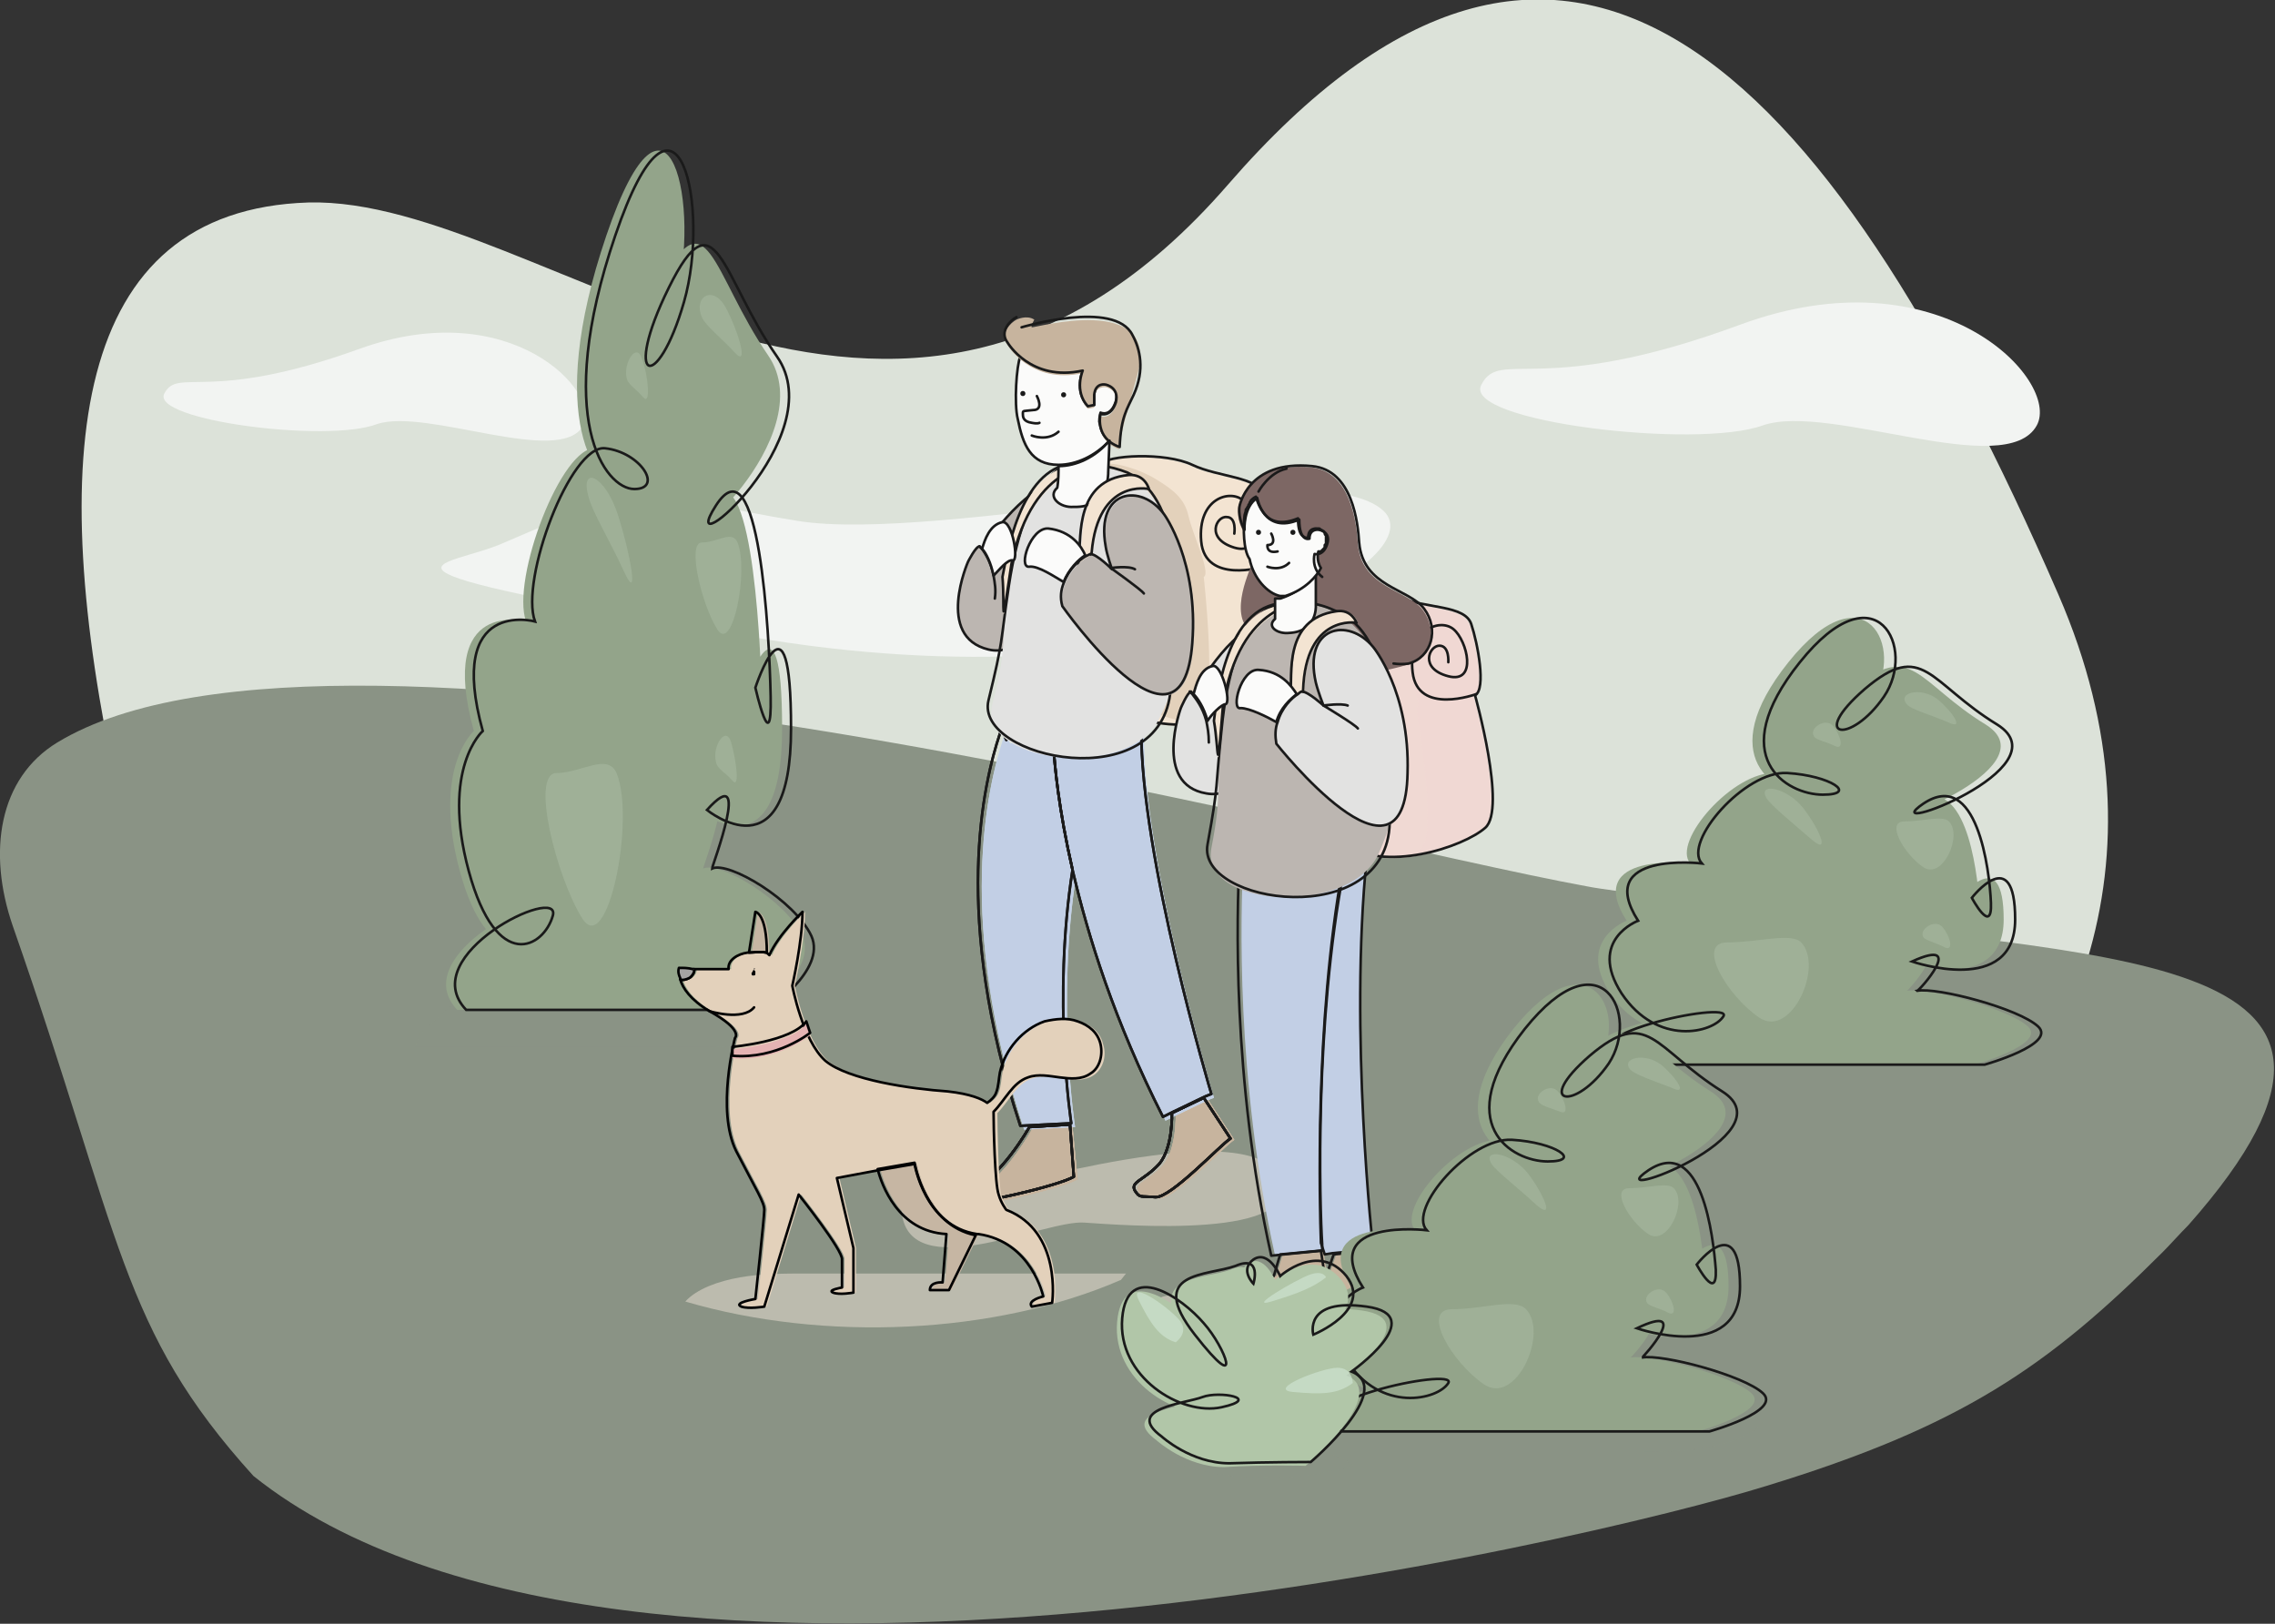 <?xml version="1.0" encoding="utf-8"?>
<!-- Generator: Adobe Illustrator 26.4.1, SVG Export Plug-In . SVG Version: 6.00 Build 0)  -->
<svg version="1.1" id="Layer_1" xmlns="http://www.w3.org/2000/svg" xmlns:xlink="http://www.w3.org/1999/xlink" x="0px" y="0px"
	 viewBox="0 0 178.6 127.5" style="enable-background:new 0 0 178.6 127.5;" xml:space="preserve">
<rect x="0" y="0" width="178.6" height="127.5" fill="#333333" stroke="none"/>
<style type="text/css">
	.st0{fill:#DCE2D9;}
	.st1{fill:#8A9385;}
	.st2{fill:#F2F4F2;}
	.st3{fill:#93A48A;}
	.st4{opacity:0.2;fill:#CDE3D1;}
	.st5{fill:none;stroke:#1A1A1A;stroke-width:0.2;stroke-miterlimit:10;}
	.st6{fill:none;}
	.st7{opacity:0.3;}
	.st8{fill:#BCBBAE;}
	.st9{fill:#C7B49E;}
	.st10{fill:#CCE1E8;}
	.st11{fill:#C2CFE5;}
	.st12{fill:none;stroke:#1A1A1A;stroke-width:0.2;stroke-linecap:round;stroke-linejoin:round;stroke-miterlimit:10;}
	.st13{fill:#F3E4D2;}
	.st14{fill:#E3D1BB;}
	.st15{fill:#BCB6B1;}
	.st16{fill:#E2E2E1;}
	.st17{fill:#FBFBFA;stroke:#1A1A1A;stroke-width:0.2;stroke-linecap:round;stroke-linejoin:round;stroke-miterlimit:10;}
	.st18{fill:#1A1A1A;}
	.st19{fill:#F0D8D3;}
	.st20{opacity:0.3;fill:#F0D8D3;}
	.st21{fill:#7D6764;}
	.st22{fill:none;stroke:#020203;stroke-width:0.2;stroke-miterlimit:10;}
	.st23{fill:#C6B6A3;}
	.st24{fill:none;stroke:#020203;stroke-width:0.2;stroke-linecap:round;stroke-linejoin:round;stroke-miterlimit:10;}
	.st25{fill:#A5A4A3;stroke:#020203;stroke-width:0.2;stroke-linecap:round;stroke-linejoin:round;stroke-miterlimit:10;}
	.st26{fill:#020203;}
	.st27{fill:#E5B3B3;}
	.st28{fill:#B1C6A8;}
	.st29{opacity:0.7;fill:#CDE3D1;}
</style>
<g>
	<path class="st0" d="M9.2,62c10,46.3,38.4,65.9,58.6,53.1s37.8-9,48.6-4.2s63.7-21.6,45.2-64.2s-39-62.4-65.2-32.2
		s-53.6,0.9-72.2,1.4C5.6,16.5,3.5,35.7,9.2,62z"/>
	<path class="st1" d="M138.1,71.4c-1-0.2-11.6-1.4-13.5-1.8C104.2,65.9,26.7,44.8,4.5,58.3C-0.1,61.1-1,66.9,1,72.7
		c8.6,24.6,8.4,31.6,18.9,43.2c29.2,23.3,105.5,4.9,118.7,0.8c15.4-4.7,22.2-9.4,31.2-18.4c0.6-0.6,1.3-1.4,2-2.1
		C191.6,73.8,163.8,75.6,138.1,71.4z"/>
	<path class="st2" d="M45.8,33.4c1.4-2.6-5.7-10.3-17.6-6s-14.2,1.4-15.3,3.5s12.8,3.9,16.7,2.4C33.5,32,44,36.7,45.8,33.4z"/>
	<path class="st2" d="M108.6,40.1c4.2,3.9-16,15.7-49.7,9.9S35,44.7,39.6,42.6c12.1-5.3,11.8-3.5,23-1.7S103.4,35.3,108.6,40.1z"/>
	<g>
		<path class="st3" d="M149.2,75.5c0,0,8.1,2.8,8.1-3.3s-3.4-1.7-3.4-1.7s1.6,3,1.5,0.4c-0.2-2.6-1.1-10.6-5.3-7.8
			c-4.1,2.8,11.2-2.8,5.8-6.2c-5.4-3.3-5.8-6.7-10.4-2.8c-4.5,3.9-1.1,4.4,1.5,0.6s-0.6-10.2-6.6-2.7s-1,10.4,1.8,10.4
			c2.8,0,0.6-1.5-2.8-1.7c-3.3-0.2-8.2,5.4-6.7,7.1c0,0-8.5-1-5,4.5c0,0-4,1.5-1.3,5.7c2.8,4.2,7.2,3.1,8,1.8
			c0.8-1.3-13.3,1.6-8.3,3.8H155c0,0,5.7-1.6,4.2-3s-7.9-3.1-9.5-2.8C149.7,77.9,153.7,73.5,149.2,75.5z"/>
		<path class="st4" d="M149.7,55.3c-0.8-0.9,1.1-1.4,2.4-0.4c1.2,1,2.2,2.5,0.8,1.8C151.5,56.1,150,55.7,149.7,55.3z"/>
		<path class="st5" d="M150.1,75.5c0,0,8.1,2.8,8.1-3.3s-3.4-1.7-3.4-1.7s1.6,3,1.5,0.4s-1.1-10.6-5.3-7.8
			c-4.1,2.8,11.2-2.8,5.8-6.2c-5.4-3.3-5.8-6.7-10.4-2.8c-4.5,3.9-1.1,4.4,1.5,0.6s-0.6-10.2-6.6-2.7s-1,10.4,1.8,10.4
			c2.8,0,0.6-1.5-2.8-1.7c-3.3-0.2-8.2,5.4-6.7,7.1c0,0-8.5-1-5,4.5c0,0-4,1.5-1.3,5.7c2.8,4.2,7.2,3.1,8,1.8
			c0.8-1.3-13.3,1.6-8.3,3.8h28.8c0,0,5.7-1.6,4.2-3s-7.9-3.1-9.5-2.8C150.6,77.9,154.5,73.5,150.1,75.5z"/>
		<path class="st4" d="M142.4,57.8c-0.4-0.6,0.9-1.5,1.5-0.8c0.6,0.7,0.9,1.9,0.2,1.6C143.3,58.2,142.5,58.1,142.4,57.8z"/>
		<path class="st4" d="M153,64.5c1.1,1.1-0.5,4.6-2,3.6c-1.5-1-3-3.6-1.5-3.6C151,64.5,152.5,64,153,64.5z"/>
		<path class="st4" d="M141.4,74c1.8,1.9-0.8,7.6-3.3,5.9c-2.5-1.7-5-5.9-2.5-5.9C138.1,74,140.6,73.2,141.4,74z"/>
		<path class="st4" d="M138.7,62.7c-0.8-1.3,1.6-0.9,2.9,0.8s2.1,3.7,0.6,2.4S139.1,63.3,138.7,62.7z"/>
		<path class="st4" d="M151,73.6c-0.4-0.6,0.9-1.5,1.5-0.8c0.6,0.7,0.9,1.9,0.2,1.6C151.9,74,151.1,73.8,151,73.6z"/>
	</g>
	<path class="st2" d="M159.9,33.4c1.9-3.5-7.6-13.7-23.3-7.9s-18.8,1.8-20.3,4.7c-1.6,2.9,16.9,5.1,22.1,3.2
		C143.6,31.6,157.5,37.8,159.9,33.4z"/>
	<polygon class="st6" points="99.7,51.1 99.7,51.1 99.7,51.1 	"/>
	<g>
		<g class="st7">
			<path class="st1" d="M32.6,82.2c7.5,0,15.1,0,22.6,0c1.6,0,3.2,0,4.8-0.6c1.5-0.6,3-1.9,3.9-4c-9.8-6.8-21.9-5.4-30.9,3.6"/>
		</g>
		<path class="st3" d="M54.8,63.6c0,0,6.6,5.4,6.6-6.4S58.6,54,58.6,54s1.3,5.7,1.2,0.7c-0.1-5-0.9-20.3-4.3-15s9.2-5.4,4.8-11.8
			s-4.8-12.9-8.5-5.4C48.1,30,50.9,31,53,23.7c2.1-7.3-0.5-19.6-5.4-5.2s-0.8,19.9,1.5,19.9s0.5-2.9-2.3-3.2
			c-2.7-0.3-6.7,10.3-5.5,13.6c0,0-7-1.9-4.1,8.6c0,0-3.3,2.9-1.1,11s5.9,6,6.6,3.5c0.7-2.5-10.9,3.1-6.8,7.4h23.6
			c0,0,4.7-3.1,3.5-5.8c-1.3-2.8-6.5-5.9-7.8-5.3C55.2,68,58.4,59.6,54.8,63.6z"/>
		<path class="st4" d="M57.9,42.6c0.9,2.2-0.4,8.8-1.6,6.8c-1.2-1.9-2.4-6.8-1.2-6.8S57.5,41.6,57.9,42.6z"/>
		<path class="st4" d="M48.4,60.7c1.5,3.6-0.7,14.6-2.7,11.4c-2-3.2-4.1-11.4-2-11.4C45.6,60.7,47.7,59.1,48.4,60.7z"/>
		<path class="st4" d="M46.2,39c-0.7-2.5,1.3-1.7,2.3,1.4s1.7,7.1,0.5,4.5S46.5,40.2,46.2,39z"/>
		<path class="st4" d="M56.2,59.8c-0.3-1.2,0.8-2.9,1.2-1.5s0.7,3.7,0.1,3S56.3,60.4,56.2,59.8z"/>
		<path class="st4" d="M49.2,29.7c-0.3-1.2,0.8-2.9,1.2-1.5c0.5,1.3,0.7,3.7,0.1,3S49.3,30.2,49.2,29.7z"/>
		<path class="st4" d="M55.1,24.9c-0.7-1.6,0.9-2.6,1.9-0.7c1,1.9,1.8,4.7,0.7,3.5C56.6,26.5,55.4,25.6,55.1,24.9z"/>
		<path class="st5" d="M55.5,63.6c0,0,6.6,5.4,6.6-6.4S59.3,54,59.3,54s1.3,5.7,1.2,0.7c-0.1-5-0.9-20.3-4.3-15S65.4,34.3,61,28
			s-4.8-12.9-8.5-5.4c-3.7,7.5-0.9,8.4,1.2,1.1c2.1-7.3-0.5-19.6-5.4-5.2s-0.8,19.9,1.5,19.9s0.5-2.9-2.3-3.2
			c-2.7-0.3-6.7,10.3-5.5,13.6c0,0-7-1.9-4.1,8.6c0,0-3.3,2.9-1.1,11s5.9,6,6.6,3.5c0.7-2.5-10.9,3.1-6.8,7.4h23.6
			c0,0,4.7-3.1,3.5-5.8c-1.3-2.8-6.5-5.9-7.8-5.3C55.9,68,59.1,59.6,55.5,63.6z"/>
	</g>
	<g>
		<g>
			<g>
				<path class="st8" d="M70.9,95.8c1.3,4.8,11.2,0,14.2,0.2c3,0.2,17.7,1.4,15.3-3.6s-21.6,1-24.2,1.2
					C73.6,93.7,70.1,92.8,70.9,95.8z"/>
				<path class="st9" d="M76.5,93.5c-2.1,0.4-4.3,1.2-2,1.3c2.3,0.1,8.9-1.5,10.1-2.2l-0.4-4.1l-3.2,0.2
					C81.1,88.6,78.5,93.1,76.5,93.5z"/>
				<path class="st9" d="M94.8,86.3l-2.5,1.2c0,0,0.1,2.7-1,4c-1.2,1.3-2.3,1.4-1.9,2.1c0.4,0.6,0.4,0.4,1.6,0.5
					c1.2,0.1,5.1-4.1,5.9-4.6L94.8,86.3z"/>
				<path class="st9" d="M76.5,93.5c-2.1,0.4-4.3,1.2-2,1.3c2.3,0.1,8.9-1.5,10.1-2.2l-0.4-4.1l-3.2,0.2
					C81.1,88.6,78.5,93.1,76.5,93.5z"/>
				<path class="st9" d="M94.8,86.3l-2.5,1.2c0,0,0.1,2.7-1,4c-1.2,1.3-2.3,1.4-1.9,2.1c0.4,0.6,0.4,0.4,1.6,0.5
					c1.2,0.1,5.1-4.1,5.9-4.6L94.8,86.3z"/>
				<path class="st9" d="M76.5,93.5c-2.1,0.4-4.3,1.2-2,1.3c2.3,0.1,8.9-1.5,10.1-2.2l-0.4-4.1l-3.2,0.2
					C81.1,88.6,78.5,93.1,76.5,93.5z"/>
				<path class="st9" d="M94.8,86.3l-2.5,1.2c0,0,0.1,2.7-1,4c-1.2,1.3-2.3,1.4-1.9,2.1c0.4,0.6,0.4,0.4,1.6,0.5
					c1.2,0.1,5.1-4.1,5.9-4.6L94.8,86.3z"/>
				<path class="st9" d="M76.5,93.5c-2.1,0.4-4.3,1.2-2,1.3c2.3,0.1,8.9-1.5,10.1-2.2l-0.4-4.1l-3.2,0.2
					C81.1,88.6,78.5,93.1,76.5,93.5z"/>
				<path class="st9" d="M94.8,86.3l-2.5,1.2c0,0,0.1,2.7-1,4c-1.2,1.3-2.3,1.4-1.9,2.1c0.4,0.6,0.4,0.4,1.6,0.5
					c1.2,0.1,5.1-4.1,5.9-4.6L94.8,86.3z"/>
				<path class="st10" d="M79.9,58.1c-0.4,0.2-0.6,0.3-0.6,0.3l-0.4-0.9c0,0,0,0,0,0l0.1,0.1c0,0-0.1,0.1-0.2,0.3
					c-1.3,3.9-3.8,14.4,1.6,30.8l4-0.2c0,0-1.5-9.7,0.1-19.9c-1.1-4.8-1.4-8.2-1.5-9.7C81.8,58.7,80.7,58.4,79.9,58.1z"/>
				<path class="st10" d="M95.3,86.2c0,0-5.6-18.7-5.5-28.7c-0.6,0.7-1.5,1.1-2.6,1.3c-1.3,0.3-2.9,0.3-4.3,0.1
					c0.1,1.5,0.4,4.9,1.5,9.7c1.2,5.2,3.3,11.9,7.1,19.4l0.8-0.4l2.5-1.2v0L95.3,86.2z"/>
				<path class="st11" d="M79.9,58.1c-0.4,0.2-0.6,0.3-0.6,0.3l-0.4-0.9c0,0,0,0,0,0l0.1,0.1c0,0-0.1,0.1-0.2,0.3
					c-1.3,3.9-3.8,14.4,1.6,30.8l4-0.2c0,0-1.5-9.7,0.1-19.9c-1.1-4.8-1.4-8.2-1.5-9.7C81.8,58.7,80.7,58.4,79.9,58.1z"/>
				<path class="st11" d="M95.3,86.2c0,0-5.6-18.7-5.5-28.7c-0.6,0.7-1.5,1.1-2.6,1.3c-1.3,0.3-2.9,0.3-4.3,0.1
					c0.1,1.5,0.4,4.9,1.5,9.7c1.2,5.2,3.3,11.9,7.1,19.4l0.8-0.4l2.5-1.2v0L95.3,86.2z"/>
				<path class="st12" d="M79.6,57.8C79.2,58,79,58.1,79,58.1l-0.4-0.9c0,0,0,0,0,0l0.1,0.1c0,0-0.1,0.1-0.2,0.3
					c-1.3,3.9-3.8,14.4,1.6,30.8l4-0.2c0,0-1.5-9.7,0.1-19.9c-1.1-4.8-1.4-8.2-1.5-9.7C81.5,58.5,80.4,58.2,79.6,57.8z"/>
				<path class="st12" d="M95.1,85.9c0,0-5.6-18.7-5.5-28.7c-0.6,0.7-1.5,1.1-2.6,1.3c-1.3,0.3-2.9,0.3-4.3,0.1
					c0.1,1.5,0.4,4.9,1.5,9.7c1.2,5.2,3.3,11.9,7.1,19.4l0.8-0.4l2.5-1.2l0,0L95.1,85.9z"/>
				<path class="st12" d="M76.2,93.3c-2.1,0.4-4.3,1.2-2,1.3c2.3,0.1,8.9-1.5,10.1-2.2L84,88.3l-3.2,0.2
					C80.9,88.4,78.3,92.9,76.2,93.3z"/>
				<path class="st12" d="M94.5,86.2l-2.5,1.2c0,0,0.1,2.7-1,4c-1.2,1.3-2.3,1.4-1.9,2.1c0.4,0.6,0.4,0.4,1.6,0.5
					c1.2,0.1,5.1-4.1,5.9-4.6L94.5,86.2z"/>
				
					<rect x="91.9" y="86.7" transform="matrix(0.904 -0.427 0.427 0.904 -28.089 48.09)" class="st12" width="2.8" height="0"/>
				<path class="st12" d="M79.6,57.8C79.2,58,79,58.1,79,58.1l-0.4-0.9c0,0,0,0,0,0l0.1,0.1c0,0-0.1,0.1-0.2,0.3
					c-1.3,3.9-3.8,14.4,1.6,30.8l4-0.2c0,0-1.5-9.7,0.1-19.9c-1.1-4.8-1.4-8.2-1.5-9.7C81.5,58.5,80.4,58.2,79.6,57.8z"/>
				<path class="st12" d="M95.1,85.9c0,0-5.6-18.7-5.5-28.7c-0.6,0.7-1.5,1.1-2.6,1.3c-1.3,0.3-2.9,0.3-4.3,0.1
					c0.1,1.5,0.4,4.9,1.5,9.7c1.2,5.2,3.3,11.9,7.1,19.4l0.8-0.4l2.5-1.2l0,0L95.1,85.9z"/>
				<path class="st12" d="M76.2,93.3c-2.1,0.4-4.3,1.2-2,1.3c2.3,0.1,8.9-1.5,10.1-2.2L84,88.3l-3.2,0.2
					C80.9,88.4,78.3,92.9,76.2,93.3z"/>
				<path class="st12" d="M94.5,86.2l-2.5,1.2c0,0,0.1,2.7-1,4c-1.2,1.3-2.3,1.4-1.9,2.1c0.4,0.6,0.4,0.4,1.6,0.5
					c1.2,0.1,5.1-4.1,5.9-4.6L94.5,86.2z"/>
				<path class="st12" d="M76.2,93.3c-2.1,0.4-4.3,1.2-2,1.3c2.3,0.1,8.9-1.5,10.1-2.2L84,88.3l-3.2,0.2
					C80.9,88.4,78.3,92.9,76.2,93.3z"/>
				<path class="st12" d="M94.5,86.2l-2.5,1.2c0,0,0.1,2.7-1,4c-1.2,1.3-2.3,1.4-1.9,2.1c0.4,0.6,0.4,0.4,1.6,0.5
					c1.2,0.1,5.1-4.1,5.9-4.6L94.5,86.2z"/>
				<path class="st12" d="M76.2,93.3c-2.1,0.4-4.3,1.2-2,1.3c2.3,0.1,8.9-1.5,10.1-2.2L84,88.3l-3.2,0.2
					C80.9,88.4,78.3,92.9,76.2,93.3z"/>
				<path class="st12" d="M94.5,86.2l-2.5,1.2c0,0,0.1,2.7-1,4c-1.2,1.3-2.3,1.4-1.9,2.1c0.4,0.6,0.4,0.4,1.6,0.5
					c1.2,0.1,5.1-4.1,5.9-4.6L94.5,86.2z"/>
				
					<rect x="91.9" y="86.7" transform="matrix(0.904 -0.427 0.427 0.904 -28.089 48.09)" class="st12" width="2.8" height="0"/>
				<path class="st13" d="M86.2,36.6c0.6-0.8,5.2-1,7.3,0c2.1,1,5.2,0.9,5.6,2.4s0.9,5.2,0,5.6c0,0,2,9.1,0.2,10.5
					c-1.8,1.4-8.1,3.2-11.4,0.5C84.6,53,85.7,37.3,86.2,36.6z"/>
				<path class="st14" d="M86.3,36.7c0.4-0.7,2.9,0,4.4,0.9c1.5,0.9,2.3,1.6,2.6,2.9c0.3,1.4,1.8,4.5,1.2,4.8c0,0,1.1,9.7-0.2,11
					c-1.3,1.2-6.2-1.2-8.6-3.6C83.3,50.4,85.9,37.3,86.3,36.7z"/>
				<path class="st12" d="M86.3,36.5c0.6-0.8,5.2-1,7.3,0c2.1,1,5.2,0.9,5.6,2.4c0.4,1.5,0.9,5.2,0,5.6c0,0,2,9.1,0.2,10.5
					c-1.8,1.4-8.1,3.2-11.4,0.5C84.8,52.8,85.8,37.1,86.3,36.5z"/>
				<path class="st15" d="M77.1,43.1c-0.1-0.1-0.2-0.2-0.2-0.2c-0.3,0-0.9,1.2-0.9,1.2S73.4,50,77.6,51c4.1,1,8-7.9,7.9-9.7
					c-0.1-1.9-0.1-3.4-2.6-3.3S77.1,43.1,77.1,43.1z"/>
				<path class="st12" d="M77.1,43.1c-0.1-0.1-0.2-0.2-0.2-0.2c-0.3,0-0.9,1.2-0.9,1.2S73.4,50,77.6,51c4.1,1,8-7.9,7.9-9.7
					c-0.1-1.9-0.1-3.4-2.6-3.3S77.1,43.1,77.1,43.1z"/>
				<g>
					<path class="st16" d="M84,36.7c0,0-3.4,0.2-4.8,9.5c-0.7,4.7-0.1,4.6-1.3,9.1c-1.2,4.5,10.1,6,12.9,1.5
						c4.9-9.1,1.1-17.7-2.2-19.5C87.4,36.7,85.6,36.4,84,36.7z"/>
					<path class="st12" d="M84,36.5c0,0-3.4,0.2-4.8,9.5c-0.7,4.7-0.4,4.1-1.6,9c-1.1,4.6,13.7,7.7,14.3-0.9c1-8.3,0.6-15.1-3.4-17
						C87.2,36.6,85.6,36.3,84,36.5z"/>
				</g>
				<path class="st13" d="M86.3,36.7c0,0-5.2-0.5-6.9,7.8c-0.9,6.1-0.5,3.4-0.7,1c0.3-1.4,1.3-8.5,5.5-8.9
					C85.4,36.4,86.3,36.7,86.3,36.7z"/>
				<path class="st12" d="M86.3,36.5c0,0-5.2-0.5-6.9,7.8c-0.9,6.1-0.5,3.4-0.7,1c0.3-1.4,1.3-8.5,5.5-8.9
					C85.4,36.2,86.3,36.5,86.3,36.5z"/>
				<path class="st12" d="M78.1,47c0.1-0.7,0-1.2-0.1-1.8c-0.2-1.1-0.7-1.8-0.9-2.1c-0.1-0.1-0.2-0.2-0.2-0.2"/>
				<path class="st17" d="M78.7,41c-1,0.2-1.4,1.4-1.6,2.1c0.3,0.3,0.7,1.1,0.9,2.1c0.4-0.4,1.1-1.3,1.5-1.2
					C80,44.1,79.5,40.9,78.7,41z"/>
				<g>
					<path class="st17" d="M87.6,31.5c0.3-1.2-0.8-1.4-0.8-1.4S86,30,85.9,31l0,0.8l-0.5,0.1c-1.1-1.2-0.4-2.8-0.4-2.8
						c-0.7,0.1-1.3,0.2-1.8,0.1c-1.4-0.1-2.4-0.7-3.1-1.2c-0.3,0.7-0.5,3.7-0.2,4.9c0.4,2,1,3.6,3.2,3.6c0,0,0,0,0,0
						c1.4,0,2.9-0.7,4-1.9c-0.6-0.4-0.7-1-0.8-1.5c0-0.4,0.1-0.7,0.1-0.7S87.2,32.8,87.6,31.5z"/>
					<path class="st9" d="M87.9,35.3c-2-0.7-1.5-2.6-1.5-2.6s0.8,0.3,1.2-0.9c0.3-1.2-0.8-1.4-0.8-1.4s-0.8-0.1-0.9,0.8l0,0.8
						l-0.5,0.1c-1.1-1.2-0.4-2.8-0.4-2.8c-4.1,0.9-5.9-2.2-5.9-2.2c-0.7-0.9,0.3-1.8,0.7-2c0,0,0.8-0.4,1.4,0c0,0-0.3,0.5-0.2,0.6
						s10.1-2.8,8.3,3.7C87.4,36,87.9,35.3,87.9,35.3z"/>
					<path class="st12" d="M80.2,25.7c0,0,7.3-2.2,8.7,0.6c0.6,1.1,1,2.7,0.1,4.7c-0.5,1.1-1,1.7-1.1,4.1c-2-0.7-1.5-2.6-1.5-2.6
						s0.8,0.3,1.2-0.9c0.3-1.2-0.8-1.4-0.8-1.4S86,30,85.9,31l0,0.8l-0.5,0.1c-1.1-1.2-0.4-2.8-0.4-2.8c-4.1,0.9-5.9-2.2-5.9-2.2
						c-0.7-0.9,0.3-1.8,0.7-2"/>
					<g>
						<ellipse class="st18" cx="80.3" cy="30.9" rx="0.2" ry="0.2"/>
						<ellipse class="st18" cx="83.5" cy="31" rx="0.2" ry="0.2"/>
						<path class="st12" d="M81.4,31.1c0,0,0.6,1.1-0.3,1.1c-0.8,0.1-0.8,0-0.8,0.3c0,0.2,0,0.6,0.7,0.7c0.5,0.1,0.6,0,0.6,0"/>
						<path class="st12" d="M81,34.2c0,0,1.2,0.5,2.1-0.3"/>
					</g>
					<path class="st17" d="M83.1,36.6c0,0.4,0,1.2-0.1,1.7c-0.8,0.7,0.2,1.6,1.3,1.5c2.8,0.1,2.7-2.7,2.7-2.7l0.1-2.5
						C86,35.9,84.5,36.6,83.1,36.6z"/>
				</g>
				<path class="st13" d="M90.3,38.4c0,0-4-0.9-4.5,5c-0.6,5.9-1.2,1.6-1,0.2c0.3-1.4-0.3-5.9,3.9-6.3C90,37.2,90.3,38.4,90.3,38.4z
					"/>
				<path class="st12" d="M90.2,38.4c0,0-4-0.9-4.5,5c-0.6,5.9-1.2,1.6-1,0.2s-0.3-5.9,3.9-6.3C89.9,37.2,90.2,38.4,90.2,38.4z"/>
				<g>
					<path class="st17" d="M82.3,41.5c1.8,0.2,2.6,1.4,2.9,2.1c-0.5,0.3-1.3,1.1-1.7,2.1c-0.7-0.4-2-1.3-2.7-1.2
						C79.9,44.6,80.9,41.4,82.3,41.5z"/>
					<path class="st15" d="M83.6,45.9c0.4-1.1,1.2-1.8,1.7-2.1c0.2-0.1,0.4-0.2,0.4-0.2c0.5,0,1.7,1.2,1.7,1.2s-0.4-1.1-0.5-1.8
						c-0.8-4.5,2.8-5,4.6-2.5c0,0,2.7,3.7,2.2,10.1c-0.8,10.5-10.2-2.9-10.2-2.9C83.3,47,83.4,46.4,83.6,45.9z"/>
					<path class="st12" d="M83.5,45.8c0.4-1.1,1.2-1.8,1.7-2.1c0.2-0.1,0.4-0.2,0.4-0.2c0.5,0,1.7,1.2,1.7,1.2s-0.4-1.1-0.5-1.8
						c-0.8-4.5,2.8-5,4.6-2.5c0,0,2.7,3.7,2.2,10.1c-0.8,10.5-10.2-2.9-10.2-2.9C83.2,46.9,83.3,46.3,83.5,45.8z"/>
					<path class="st12" d="M89.8,46.6c-0.2-0.3-2.6-2-2.6-2s1.4-0.2,1.9,0.1"/>
				</g>
				<path class="st12" d="M99.2,44.5c0,0-4.6,1.4-4.9-2s2.3-4.1,3.3-3.2c1,0.9,1.6,4.4-0.7,3.7c-2.3-0.7-1.4-2.5-0.6-2.4
					c0.8,0,0.6,1.3,0.6,1.3"/>
			</g>
			<g>
				<g>
					<path class="st19" d="M102.4,47.4c0.5-0.8,5.1-1.3,7.3-0.4c2.2,0.9,5.2,0.6,5.7,2.1c0.5,1.5,1.2,5.1,0.3,5.6
						c0,0,2.5,8.9,0.8,10.4c-1.7,1.5-7.9,3.6-11.3,1.2S101.9,48.1,102.4,47.4z"/>
					<path class="st20" d="M102.5,47.5c0.4-0.7,2.9-0.2,4.5,0.6c1.6,0.8,2.4,1.4,2.8,2.8c0.4,1.4,2,4.3,1.4,4.7c0,0,1.7,9.7,0.4,11
						c-1.2,1.3-6.3-0.8-8.8-3C100.4,61.4,102.2,48.1,102.5,47.5z"/>
					<path class="st12" d="M102.5,47.3c0.5-0.8,5.1-1.3,7.3-0.4c2.2,0.9,5.2,0.6,5.7,2.1c0.5,1.5,1.2,5.1,0.3,5.6
						c0,0,2.5,8.9,0.8,10.4c-1.7,1.5-7.9,3.6-11.3,1.2S102.1,48,102.5,47.3z"/>
					<path class="st12" d="M115.9,54.5c0,0-4.6,1.7-5-1.7c-0.4-3.3,2.1-4.3,3.2-3.4c1.1,0.9,1.9,4.3-0.4,3.7s-1.5-2.4-0.7-2.4
						c0.8,0,0.7,1.3,0.7,1.3"/>
				</g>
				<path class="st21" d="M97.6,41.7c0,0-0.5-0.8-0.4-1.8c0,0,0.6-3.7,5.7-3.2c3.2,0.3,3.6,4.5,3.7,6c0.3,3.5,3.9,3.6,5.1,5.2
					c1.2,1.6,0.6,3.8-1.2,4.3c-3.5,1-6,1.1-7.9-1.6c-0.8-1-2.6,0.4-4.4-1c-1.8-1.4,0-5,0.2-5.6S97.6,41.7,97.6,41.7"/>
				<path class="st8" d="M90.8,102.7c0.5,2.2,7.5,0.3,9.5,0.4s11.8,1.1,10.5-1.2s-14.6-0.1-16.4-0.1S90.5,101.3,90.8,102.7z"/>
				<path class="st9" d="M104.3,100.2C104.3,100.2,104.2,100.2,104.3,100.2l0.2,2.1h4.1l-0.5-4.1l-3.2,0.3L104.3,100.2z"/>
				<path class="st9" d="M104.2,100.2l-0.3-2l-3.2,0.3l-0.5,1.7c-1.7-0.3-6.5,2.1-6.5,2.1h4.1h6.7L104.2,100.2z"/>
				<path class="st11" d="M103.7,97.6c0.1,0.3,0.2,0.6,0.3,0.9l0.6-0.1l0,0l3.2-0.3c0,0-1.9-17-0.5-30.8c-0.5,0.4-1.1,0.7-1.9,0.9
					C103.2,80.3,103.6,94.7,103.7,97.6z"/>
				<path class="st11" d="M105.8,68.3c-2,0.5-4.6,0.4-6.4,0c-0.6-0.2-1.1-0.3-1.5-0.6c-0.1-0.1-0.2-0.1-0.3-0.2
					c-0.2,4.2-0.6,17.2,2.5,31.1l4-0.4c0,0,0-0.2,0-0.5C103.9,94.7,103.5,80.3,105.8,68.3z"/>
				<path class="st12" d="M104.1,100.2C104.1,100.2,104,100.2,104.1,100.2l0.2,2.1h4.1l-0.5-4.1l-3.2,0.3L104.1,100.2z"/>
				<path class="st12" d="M103.7,97.6c0.1,0.3,0.2,0.6,0.3,0.9l0.6-0.1l0,0l3.2-0.3c0,0-1.9-17-0.5-30.8c-0.5,0.4-1.1,0.7-1.9,0.9
					C103.2,80.3,103.6,94.7,103.7,97.6z"/>
				<path class="st12" d="M105.5,68.3c-2,0.5-4.6,0.4-6.4,0c-0.6-0.2-1.1-0.3-1.5-0.6c-0.1-0.1-0.2-0.1-0.3-0.2
					c-0.2,4.2-0.6,17.2,2.5,31.1l4-0.4c0,0,0-0.2,0-0.5C103.6,94.7,103.2,80.3,105.5,68.3z"/>
				<path class="st12" d="M104,100.2l-0.3-2l-3.2,0.3l-0.5,1.7c-1.7-0.3-6.5,2.1-6.5,2.1h4.1h6.7L104,100.2z"/>
				<path class="st22" d="M92.4,107.6c0,0,0,0.1,0,0.2C92.3,107.6,92.3,107.6,92.4,107.6z"/>
				<path class="st16" d="M93.7,54.5c-0.1-0.1-0.2-0.2-0.2-0.2c-0.3,0.1-0.8,1.3-0.8,1.3s-2.2,6,2,6.7c4.2,0.8,7.6-8.3,7.3-10.2
					c-0.3-1.8-0.3-3.3-2.8-3.1C96.6,49.2,93.7,54.5,93.7,54.5z"/>
				<path class="st12" d="M93.7,54.5c-0.1-0.1-0.2-0.2-0.2-0.2c-0.3,0.1-0.8,1.3-0.8,1.3s-2.2,6,2,6.7c4.2,0.8,7.6-8.3,7.3-10.2
					c-0.3-1.8-0.3-3.3-2.8-3.1C96.6,49.2,93.7,54.5,93.7,54.5z"/>
				<g>
					<path class="st15" d="M100.2,47.6c0,0-3.4,0.4-4.3,9.8c-0.5,4.7,0.1,4.6-0.8,9.2c-0.9,4.6,10.4,5.4,13,0.7
						c4.4-9.4,0.1-17.7-3.4-19.3C103.6,47.4,101.8,47.3,100.2,47.6z"/>
					<path class="st12" d="M100.2,47.5c0,0-3.4,0.4-4.3,9.8c-0.5,4.7-0.2,4.1-1.1,9c-0.9,4.7,14.1,6.9,14.3-1.7
						c0.5-8.3-0.2-15.2-4.4-16.7C103.4,47.3,101.8,47.1,100.2,47.5z"/>
				</g>
				<path class="st13" d="M102.5,47.5c0,0-5.2-0.2-6.5,8.2c-0.5,6.2-0.3,3.4-0.7,1.1c0.2-1.4,0.8-8.5,5-9.2
					C101.7,47.3,102.5,47.5,102.5,47.5z"/>
				<path class="st12" d="M102.5,47.3c0,0-5.2-0.2-6.5,8.2c-0.5,6.2-0.3,3.4-0.7,1.1c0.2-1.4,0.8-8.5,5-9.2
					C101.6,47.1,102.5,47.3,102.5,47.3z"/>
				<path class="st12" d="M94.9,58.3c0-0.7-0.1-1.2-0.2-1.7c-0.3-1.1-0.8-1.7-1.1-2.1c-0.1-0.1-0.2-0.2-0.2-0.2"/>
				<path class="st17" d="M95.2,52.3c-1,0.2-1.3,1.5-1.5,2.2c0.3,0.3,0.8,1,1.1,2.1c0.3-0.5,1.1-1.3,1.4-1.3
					C96.7,55.2,95.9,52.1,95.2,52.3z"/>
				<g>
					<path class="st17" d="M103.3,47.6C103.3,47.6,103.3,47.6,103.3,47.6l0-2.8c0,0,0,0,0,0c-0.3,0.6-1.2,1.7-2.8,2.2
						c-0.1,0-0.2,0-0.4,0c0,0.5,0,1.1,0,1.4c0,0.1,0,0.1,0,0.2c-0.7,0.6,0.2,1.2,1.1,1.1C103.4,49.6,103.3,47.6,103.3,47.6z"/>
					<path class="st17" d="M97.7,40.5c0-0.1,0.1-0.3,0.1-0.4c0,0,0,0,0,0c0-0.1,0-0.1,0.1-0.2c0,0,0,0,0,0c0-0.1,0.1-0.1,0.1-0.2
						c0,0,0,0,0,0c0-0.1,0.1-0.1,0.1-0.2c0,0,0,0,0,0c0-0.1,0.1-0.1,0.1-0.2c0,0,0,0,0,0c0.1-0.1,0.2-0.2,0.4-0.3
						c0,0,0.2,0.9,0.8,1.5c0.5,0.5,1.3,0.7,2.5,0.2c0,0.9,0.2,1.3,0.4,1.4c0.2,0.2,0.4,0.1,0.4,0.1c0-0.8,0.7-0.7,0.7-0.7s0,0,0,0
						c0,0,0.1,0,0.1,0c0.1,0,0.1,0,0.2,0.1c0,0,0,0,0,0c0.1,0,0.1,0.1,0.2,0.1c0,0,0,0,0,0c0,0,0.1,0.1,0.1,0.2c0,0,0,0,0,0
						c0,0.1,0.1,0.1,0.1,0.2c0,0.1,0,0.3,0,0.5c0,0,0,0,0,0c0,0.1,0,0.1-0.1,0.2c0,0,0,0,0,0.1c0,0.1,0,0.1-0.1,0.2c0,0,0,0,0,0
						c0,0-0.1,0.1-0.1,0.1c0,0,0,0,0,0c0,0-0.1,0.1-0.1,0.1c0,0,0,0,0,0c0,0,0,0-0.1,0c0,0,0,0,0,0c0,0,0,0,0,0c0,0,0,0,0,0
						c0,0,0,0,0,0c0,0,0,0,0,0c0,0,0,0,0,0c0,0,0,0-0.1,0c0,0,0,0,0,0c0,0,0,0,0,0c0,0,0,0,0,0c0,0,0,0,0,0c0,0,0,0,0,0c0,0,0,0,0,0
						s-0.2,0.7,0.2,1.3c0,0,0,0,0,0c-0.3,0.6-1.2,1.7-2.8,2.2c-0.1,0-0.2,0-0.4,0c-1-0.2-2.1-1.4-2.4-2.9
						C97.6,43.2,97.6,41.5,97.7,40.5z"/>
					<g>
						<ellipse class="st18" cx="98.8" cy="41.8" rx="0.2" ry="0.2"/>
						<ellipse class="st18" cx="101.5" cy="41.8" rx="0.2" ry="0.2"/>
						<path class="st12" d="M99.8,41.9c0,0,0.5,0.9-0.3,0.9c0,0-0.1,0.7,0.8,0.5"/>
						<path class="st12" d="M99.5,44.5c0,0,1,0.4,1.7-0.3"/>
					</g>
					<path class="st12" d="M103.8,45.3c-0.9-0.7-0.6-1.8-0.6-1.8s0.7,0.2,1-0.8c0.3-1-0.7-1.1-0.7-1.1s-0.7-0.1-0.7,0.7
						c0,0-0.8,0.3-0.8-1.5c-2.8,1.2-3.3-1.7-3.3-1.7c-1.1,0.7-1,2.5-1,2.5s-0.5-0.8-0.4-1.8c0,0,0.6-3.7,5.7-3.2
						c3.2,0.3,3.6,4.5,3.7,6c0.3,3.5,3.9,3.6,5.1,5.2c1.2,1.6,0.6,3.8-1.2,4.3c0,0-0.5,0.1-1.2,0"/>
					<path class="st12" d="M98.8,38.6c0,0,0.8-1.5,2.2-1.8"/>
				</g>
				<g>
					<path class="st13" d="M106.6,48.9c0,0-4-0.7-4.2,5.3c-0.2,6-1.2,1.7-1,0.3s-0.6-5.9,3.6-6.5C106.3,47.8,106.6,48.9,106.6,48.9z
						"/>
					<path class="st12" d="M106.5,48.9c0,0-4-0.7-4.2,5.3c-0.2,6-1.2,1.7-1,0.3c0.2-1.4-0.6-5.9,3.6-6.5
						C106.1,47.8,106.5,48.9,106.5,48.9z"/>
				</g>
				<g>
					<path class="st17" d="M98.8,52.6c1.8,0.1,2.6,1.3,3,1.9c-0.5,0.4-1.3,1.1-1.6,2.2c-0.7-0.4-2.1-1.1-2.8-1.1
						C96.6,55.8,97.4,52.5,98.8,52.6z"/>
					<path class="st16" d="M100.3,56.8c0.3-1.1,1.1-1.9,1.6-2.2c0.2-0.2,0.3-0.2,0.3-0.2c0.5,0,1.7,1.1,1.7,1.1s-0.4-1-0.6-1.8
						c-1-4.4,2.5-5.2,4.5-2.8c0,0,2.9,3.5,2.7,9.9c-0.2,10.5-10.3-2.3-10.3-2.3C100.1,57.9,100.2,57.3,100.3,56.8z"/>
					<path class="st12" d="M100.3,56.7c0.3-1.1,1.1-1.9,1.6-2.2c0.2-0.2,0.3-0.2,0.3-0.2c0.5,0,1.7,1.1,1.7,1.1s-0.4-1-0.6-1.8
						c-1-4.4,2.5-5.2,4.5-2.8c0,0,2.9,3.5,2.7,9.9c-0.2,10.5-10.3-2.3-10.3-2.3C100.1,57.8,100.1,57.2,100.3,56.7z"/>
					<path class="st12" d="M106.6,57.2c-0.2-0.3-2.7-1.8-2.7-1.8s1.4-0.2,1.9,0"/>
				</g>
			</g>
		</g>
		<g>
			<g>
				<path class="st8" d="M88.4,100c-8.3,0-16.7,0-25,0c-1.8,0-3.6,0-5.3,0.3c-1.7,0.3-3.4,0.9-4.3,1.9c10.9,3.2,24.3,2.6,34.2-1.7"
					/>
			</g>
			<g>
				<g>
					<path class="st23" d="M60.4,74.8c0-3.1-0.9-3.2-0.9-3.2L59,74.9C59.4,74.8,60,74.7,60.4,74.8z"/>
					<path class="st23" d="M72,91.3l-2.9,0.5c0.3,1.2,1.6,4.9,5.4,5.1l-0.3,3.8c0,0-1-0.1-1,0.6h1.5l2.1-4.3
						C72.8,96.2,72,91.3,72,91.3z"/>
					<path class="st14" d="M86.6,82c-0.2-0.9-0.9-1.5-1.8-1.8c-0.8-0.3-1.7-0.2-2.6,0c-1.7,0.6-3.1,2.2-3.5,4
						c-0.1,0.5-0.1,1.1-0.3,1.6c-0.1,0.3-0.4,0.6-0.7,0.8c-0.4-0.3-1.3-0.7-3.1-0.9c-2.9-0.2-7.8-0.9-9.6-2.4
						c-1.8-1.6-2.6-5.9-2.6-5.9s0.8-3.5,0.8-5.8c0,0-1.9,1.8-2.6,3.4c-0.1-0.1-0.2-0.2-0.3-0.2c-0.4-0.1-1,0-1.4,0
						c-0.8,0.1-1.6,0.6-1.5,1.3l-2.8,0c0,0,0.1,0,0.1,0c0,0,0,0.1,0,0.1c0,0.2-0.2,0.5-0.4,0.6c-0.2,0.1-0.5,0.2-0.7,0.1
						c0.2,0.7,0.8,1.6,2.3,2.5c2.7,1.5,2,2.1,2,2.1s-1.5,5.7,0.1,8.9c1.6,3.1,2.2,4,2.2,4.6c0,0.6-0.7,7-0.7,7s-1.8,0.3-1.1,0.6
						c0.6,0.2,1.8,0,1.8,0l2.7-8.8c0,0,3.5,4.4,3.4,5.1c0,0.7,0,2.2,0,2.2s-1.2,0.2-0.7,0.4c0.5,0.2,1.6,0,1.6,0v-3.5l-1.3-5.5
						l3.2-0.6l2.9-0.5c0,0,0.8,4.9,4.9,5.5c0,0,0.1,0,0.1,0c4.2,0.6,5.1,4.9,5.1,4.9s-1.3,0.3-0.9,0.8l1.6-0.3c0,0,0.8-5.6-3.6-7.3
						c0,0-0.4-0.5-0.6-1.2c-0.2-0.7-0.3-5.3-0.3-6.4c0.9-0.9,1.5-2.3,2.7-2.7c0.8-0.3,1.7-0.1,2.5,0c0.8,0.1,1.7,0.2,2.4-0.3
						C86.6,83.9,86.9,82.9,86.6,82z"/>
				</g>
				<g>
					<path class="st24" d="M60.2,74.8c0-3.1-0.9-3.2-0.9-3.2l-0.5,3.2C59.1,74.8,59.7,74.7,60.2,74.8z"/>
					<path class="st24" d="M71.8,91.3l-2.9,0.5c0.3,1.2,1.6,4.9,5.4,5.1l-0.3,3.8c0,0-1-0.1-1,0.6h1.5l2.1-4.3
						C72.6,96.2,71.8,91.3,71.8,91.3z"/>
					<path class="st24" d="M86.4,82c-0.2-0.9-0.9-1.5-1.8-1.8c-0.8-0.3-1.7-0.2-2.6,0c-1.7,0.6-3.1,2.2-3.5,4
						c-0.1,0.5-0.1,1.1-0.3,1.6c-0.1,0.3-0.4,0.6-0.7,0.8c-0.4-0.3-1.3-0.7-3.1-0.9c-2.9-0.2-7.8-0.9-9.6-2.4
						c-1.8-1.6-2.6-5.9-2.6-5.9s0.8-3.5,0.8-5.8c0,0-1.9,1.8-2.6,3.4c-0.1-0.1-0.2-0.2-0.3-0.2c-0.4-0.1-1,0-1.4,0
						c-0.8,0.1-1.6,0.6-1.5,1.3l-2.8,0c0,0,0.1,0,0.1,0c0,0,0,0.1,0,0.1c0,0.2-0.2,0.5-0.4,0.6c-0.2,0.1-0.5,0.2-0.7,0.1
						c0.2,0.7,0.8,1.6,2.3,2.5c2.7,1.5,2,2.1,2,2.1s-1.5,5.7,0.1,8.9c1.6,3.1,2.2,4,2.2,4.6c0,0.6-0.7,7-0.7,7s-1.8,0.3-1.1,0.6
						c0.6,0.2,1.8,0,1.8,0l2.7-8.8c0,0,3.5,4.4,3.4,5.1c0,0.7,0,2.2,0,2.2s-1.2,0.2-0.7,0.4c0.5,0.2,1.6,0,1.6,0v-3.5l-1.3-5.5
						l3.2-0.6l2.9-0.5c0,0,0.8,4.9,4.9,5.5c0,0,0.1,0,0.1,0c4.2,0.6,5.1,4.9,5.1,4.9s-1.3,0.3-0.9,0.8l1.6-0.3c0,0,0.8-5.6-3.6-7.3
						c0,0-0.4-0.5-0.6-1.2C78.1,93,78,88.4,78,87.3c0.9-0.9,1.5-2.3,2.7-2.7c0.8-0.3,1.7-0.1,2.5,0c0.8,0.1,1.7,0.2,2.4-0.3
						C86.3,83.9,86.6,82.9,86.4,82z"/>
					<path class="st25" d="M54.5,76.1c0,0-0.1,0-0.1,0c0,0,0,0,0,0C54,76,53.7,76,53.3,76c-0.1,0.3,0,0.6,0.1,0.8l0,0.1c0,0,0,0,0,0
						c0.2,0.1,0.5,0,0.7-0.1c0.2-0.1,0.4-0.4,0.4-0.6C54.5,76.2,54.5,76.2,54.5,76.1z"/>
					<g>
						<path class="st26" d="M59.2,76.1c-0.1,0.1-0.1,0.2-0.2,0.3c0,0.1,0,0.2,0.1,0.2c0,0,0,0,0,0c0.1,0,0.2,0,0.2-0.1
							c0-0.1,0-0.1,0-0.2c0,0,0-0.1-0.1-0.1c0-0.1,0-0.1,0-0.2C59.3,76.1,59.3,76.1,59.2,76.1L59.2,76.1z"/>
					</g>
					<path class="st24" d="M55.7,79.4c0,0,2.6,0.8,3.5-0.3"/>
				</g>
				<g>
					<path class="st27" d="M57.5,82.4c0,0,4.6-0.4,5.8-2l0.3,0.9c0,0-2.6,2.1-6.1,1.8V82.4z"/>
					<path class="st24" d="M57.5,82.2c0,0,4.6-0.4,5.8-2l0.3,0.9c0,0-2.6,2.1-6.1,1.8V82.2z"/>
				</g>
			</g>
		</g>
	</g>
	<g>
		<g class="st7">
			<path class="st1" d="M100.5,114c9.2,0,18.4,0,27.5,0c2,0,3.9,0,5.8-0.3c1.9-0.3,3.7-1,4.7-2.1c-12-3.6-26.7-2.8-37.7,1.9"/>
		</g>
		<path class="st3" d="M127.6,104.3c0,0,8.1,2.8,8.1-3.3s-3.4-1.7-3.4-1.7s1.6,3,1.5,0.4c-0.2-2.6-1.1-10.6-5.3-7.8
			c-4.1,2.8,11.2-2.8,5.8-6.2s-5.8-6.7-10.4-2.8c-4.5,3.9-1.1,4.4,1.5,0.6s-0.6-10.2-6.6-2.7c-5.9,7.5-1,10.4,1.8,10.4
			s0.6-1.5-2.8-1.7c-3.3-0.2-8.2,5.4-6.7,7.1c0,0-8.5-1-5,4.5c0,0-4,1.5-1.3,5.7s7.2,3.1,8,1.8s-13.3,1.6-8.3,3.8h28.8
			c0,0,5.7-1.6,4.2-3c-1.5-1.4-7.9-3.1-9.5-2.8C128.1,106.6,132,102.2,127.6,104.3z"/>
		<path class="st4" d="M131.4,93.3c1.1,1.1-0.5,4.6-2,3.6c-1.5-1-3-3.6-1.5-3.6S130.9,92.8,131.4,93.3z"/>
		<path class="st4" d="M119.8,102.8c1.8,1.9-0.8,7.6-3.3,5.9c-2.5-1.7-5-5.9-2.5-5.9S118.9,101.9,119.8,102.8z"/>
		<path class="st4" d="M117.1,91.4c-0.8-1.3,1.6-0.9,2.9,0.8c1.2,1.6,2.1,3.7,0.6,2.4C119.1,93.2,117.5,92,117.1,91.4z"/>
		<path class="st4" d="M129.3,102.3c-0.4-0.6,0.9-1.5,1.5-0.8c0.6,0.7,0.9,1.9,0.2,1.6C130.3,102.7,129.5,102.6,129.3,102.3z"/>
		<path class="st4" d="M120.8,86.5c-0.4-0.6,0.9-1.5,1.5-0.8c0.6,0.7,0.9,1.9,0.2,1.6C121.7,87,120.9,86.8,120.8,86.5z"/>
		<path class="st4" d="M128,84c-0.8-0.9,1.1-1.4,2.4-0.4c1.2,1,2.2,2.5,0.8,1.8C129.9,84.9,128.4,84.4,128,84z"/>
		<path class="st5" d="M128.5,104.3c0,0,8.1,2.8,8.1-3.3s-3.4-1.7-3.4-1.7s1.6,3,1.5,0.4c-0.2-2.6-1.1-10.6-5.3-7.8
			c-4.1,2.8,11.2-2.8,5.8-6.2s-5.8-6.7-10.4-2.8c-4.5,3.9-1.1,4.4,1.5,0.6c2.5-3.8-0.6-10.2-6.6-2.7c-5.9,7.5-1,10.4,1.8,10.4
			s0.6-1.5-2.8-1.7c-3.3-0.2-8.2,5.4-6.7,7.1c0,0-8.5-1-5,4.5c0,0-4,1.5-1.3,5.7s7.2,3.1,8,1.8s-13.3,1.6-8.3,3.8h28.8
			c0,0,5.7-1.6,4.2-3s-7.9-3.1-9.5-2.8C129,106.6,132.9,102.2,128.5,104.3z"/>
	</g>
	<g>
		<g class="st7">
			<path class="st1" d="M90.4,114.1c3.8,0,7.6,0,11.4,0c0.8,0,1.6,0,2.4,0.1c0.8,0.1,1.5,0.4,2,0.9c-5,1.5-11.1,1.2-15.6-0.8"/>
		</g>
		<path class="st28" d="M102.5,115.1c0,0,6.7-5.7,3.2-7.1c0,0,6.2-4.4,1.2-5.1c-5-0.7-4.2,2.2-4.2,2.2s4.7-1.9,2.6-4.6
			c-2.2-2.7-5.2,0-5.2,0s-0.9-2.1-2.1-1.3c-1.1,0.8,0,1.9,0,1.9s0.7-2.3-1.4-1.4c-2.2,0.8-7.1,0.4-3.2,5.4c3.9,5,2.4,1,0.7-0.9
			s-6-5-6.4-0.4c-0.4,4.6,4.6,7.7,7.8,7s-0.2-1.3-1.5-0.8c-1.3,0.5-6.2,0.9-3.2,3.1c0,0,2.3,2.1,5.3,2.1
			C99.2,115,102.5,115.1,102.5,115.1z"/>
		<path class="st29" d="M106.2,108.6c0,0,0-1.2-1.2-1.2s-5.6,1.7-3.5,1.9C103.7,109.5,105,109.5,106.2,108.6z"/>
		<path class="st29" d="M104.1,100.3c0,0-0.2-0.6-1.3-0.2c-1.1,0.4-5,2.7-3,2.1C101.8,101.6,103.1,101.1,104.1,100.3z"/>
		<path class="st29" d="M92.3,105.4c0,0,1-0.7,0.4-1.6c-0.6-0.9-4.2-3.5-3.3-1.7S91,105,92.3,105.4z"/>
		<path class="st5" d="M102.9,114.8c0,0,6.7-5.7,3.2-7.1c0,0,6.2-4.4,1.2-5.1c-5-0.7-4.2,2.2-4.2,2.2s4.7-1.9,2.6-4.6
			c-2.2-2.7-5.2,0-5.2,0s-0.9-2.1-2.1-1.3c-1.1,0.8,0,1.9,0,1.9s0.7-2.3-1.4-1.4c-2.2,0.8-7.1,0.4-3.2,5.4c3.9,5,2.4,1,0.7-0.9
			c-1.7-2-6-5-6.4-0.4c-0.4,4.6,4.6,7.7,7.8,7c3.2-0.7-0.2-1.3-1.5-0.8c-1.3,0.5-6.2,0.9-3.2,3.1c0,0,2.3,2.1,5.3,2.1
			C99.6,114.8,102.9,114.8,102.9,114.8z"/>
	</g>
</g>
</svg>
